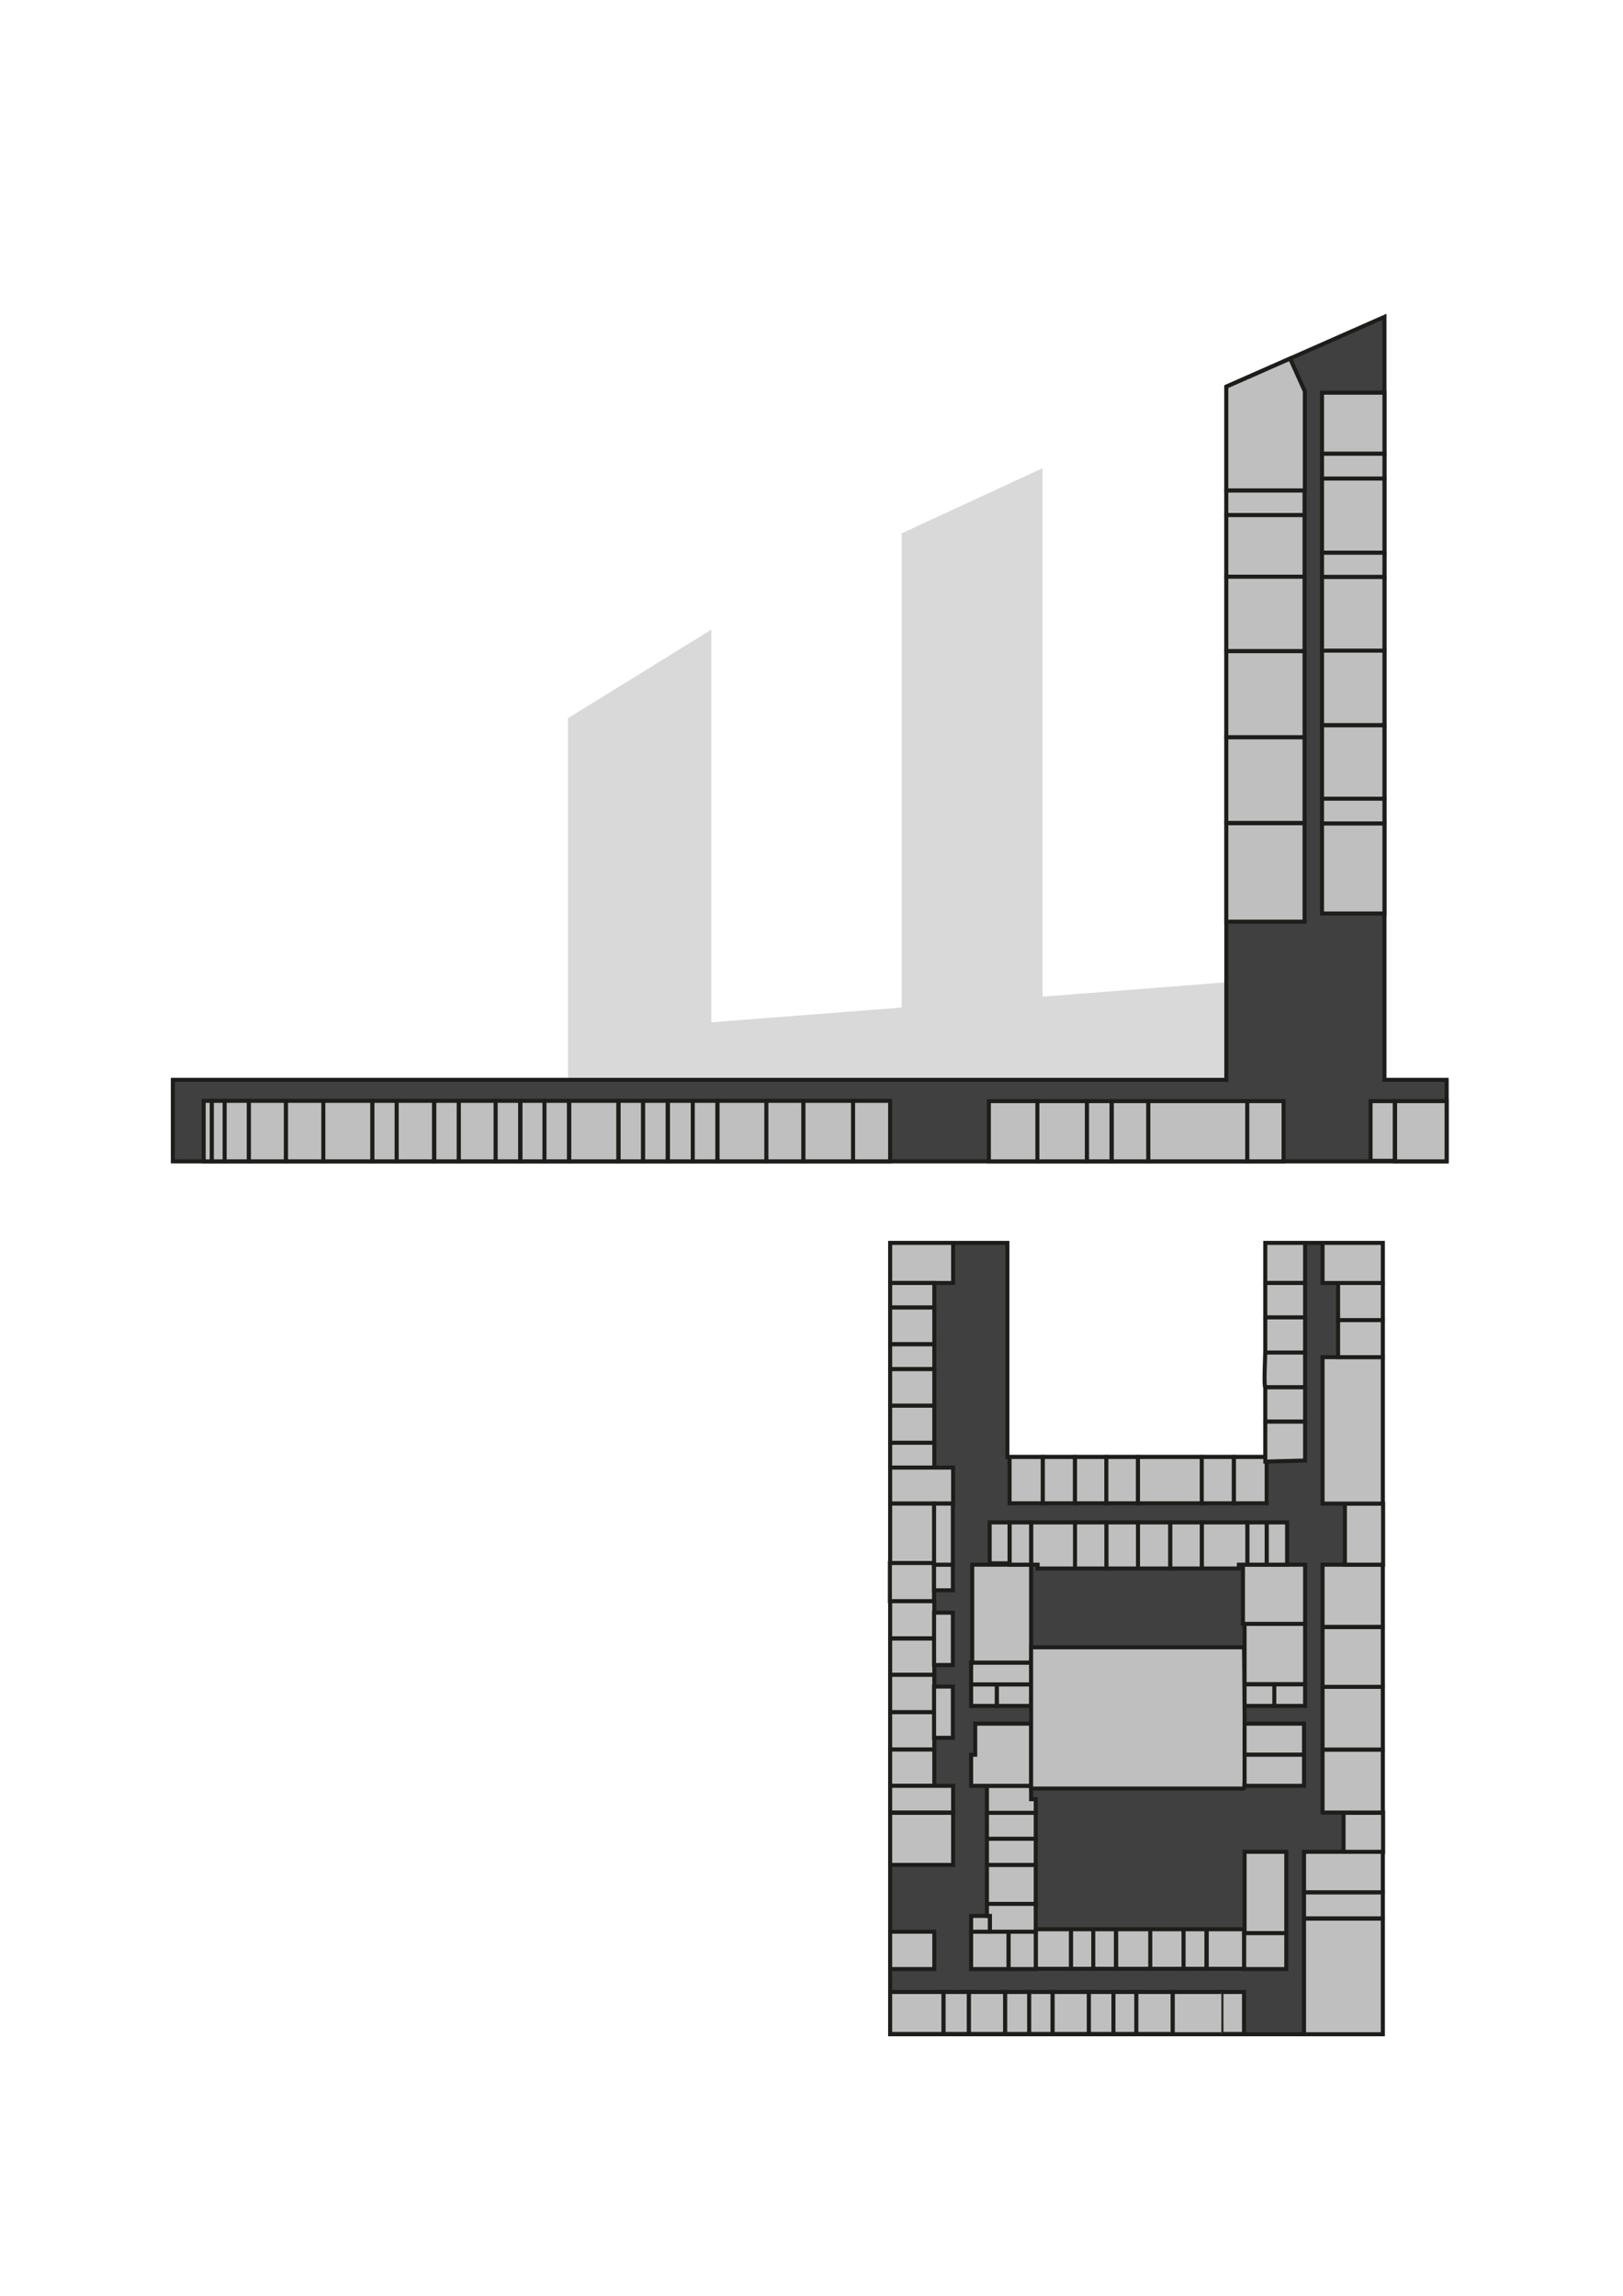 <?xml version="1.0" encoding="utf-8"?>
<!-- Generator: Adobe Illustrator 18.0.0, SVG Export Plug-In . SVG Version: 6.00 Build 0)  -->
<!DOCTYPE svg PUBLIC "-//W3C//DTD SVG 1.1//EN" "http://www.w3.org/Graphics/SVG/1.1/DTD/svg11.dtd">
<svg version="1.1" id="Calque_3" xmlns="http://www.w3.org/2000/svg" xmlns:xlink="http://www.w3.org/1999/xlink" x="0px" y="0px"
	 viewBox="0 0 595.3 841.9" enable-background="new 0 0 595.3 841.9" xml:space="preserve">
<polygon id="contour" fill="#D9D9D9" points="531.5,396.2 505.7,396.2 505.7,120.4 453,142.7 452.8,360 382.4,365.5 382.4,171.7 
	330.7,195.6 330.7,369.5 260.9,374.9 260.9,230.9 208.3,263.4 208.3,396.2 63.7,396.2 63.7,426 327.2,426 508,426 531.5,426 "/>
<polygon fill="#404040" stroke="#1D1D1B" stroke-width="1.484" stroke-miterlimit="10" points="449.8,141.8 449.8,396 63.4,396 
	63.4,425.9 530.6,425.9 530.6,396 507.8,396 507.8,116.2 "/>
<polygon id="e222" fill="#BFBFBF" stroke="#1D1D1B" stroke-width="1.479" stroke-miterlimit="10" points="449.8,179.9 478.6,179.9 
	478.6,143.5 473.2,131.5 449.8,141.8 "/>
<rect id="e219" title="E219" x="484.9" y="144" fill="#BFBFBF" stroke="#1D1D1B" stroke-width="1.479" stroke-miterlimit="10" width="22.9" height="22.4"/>
<rect id="e217" title="E217" x="484.9" y="166.4" fill="#BFBFBF" stroke="#1D1D1B" stroke-width="1.479" stroke-miterlimit="10" width="22.9" height="9.1"/>
<rect id="e215" title="E215" x="484.9" y="175.5" fill="#BFBFBF" stroke="#1D1D1B" stroke-width="1.479" stroke-miterlimit="10" width="22.9" height="27.2"/>
<rect id="e213" title="E213" x="484.9" y="202.7" fill="#BFBFBF" stroke="#1D1D1B" stroke-width="1.479" stroke-miterlimit="10" width="22.9" height="8.9"/>
<rect id="e211" title="E211" x="484.9" y="211.6" fill="#BFBFBF" stroke="#1D1D1B" stroke-width="1.479" stroke-miterlimit="10" width="22.9" height="27.1"/>
<rect id="e209" title="E209" x="484.9" y="238.6" fill="#BFBFBF" stroke="#1D1D1B" stroke-width="1.479" stroke-miterlimit="10" width="22.9" height="27.3"/>
<rect id="e207" title="E207" x="484.9" y="266" fill="#BFBFBF" stroke="#1D1D1B" stroke-width="1.479" stroke-miterlimit="10" width="22.9" height="27"/>
<rect id="e205" title="E205" x="484.9" y="292.9" fill="#BFBFBF" stroke="#1D1D1B" stroke-width="1.479" stroke-miterlimit="10" width="22.9" height="9.1"/>
<rect id="e201e203" title="E201-203" x="484.9" y="302" fill="#BFBFBF" stroke="#1D1D1B" stroke-width="1.479" stroke-miterlimit="10" width="22.9" height="33"/>
<rect id="e220" title="E220" x="449.8" y="179.9" fill="#BFBFBF" stroke="#1D1D1B" stroke-width="1.479" stroke-miterlimit="10" width="28.7" height="9"/>
<rect id="e218" title="E218" x="449.8" y="188.9" fill="#BFBFBF" stroke="#1D1D1B" stroke-width="1.479" stroke-miterlimit="10" width="28.7" height="22.6"/>
<rect id="e216" title="E216" x="449.8" y="211.5" fill="#BFBFBF" stroke="#1D1D1B" stroke-width="1.479" stroke-miterlimit="10" width="28.7" height="27.3"/>
<rect id="e210" title="E210" x="449.8" y="238.8" fill="#BFBFBF" stroke="#1D1D1B" stroke-width="1.479" stroke-miterlimit="10" width="28.7" height="31.6"/>
<rect id="e206" title="E206" x="449.8" y="270.4" fill="#BFBFBF" stroke="#1D1D1B" stroke-width="1.479" stroke-miterlimit="10" width="28.7" height="31.4"/>
<rect id="e202" title="E202" x="449.8" y="301.9" fill="#BFBFBF" stroke="#1D1D1B" stroke-width="1.479" stroke-miterlimit="10" width="28.7" height="36.1"/>
<rect id="s230" title="S230" x="74.7" y="403.7" fill="#BFBFBF" stroke="#1D1D1B" stroke-width="1.479" stroke-miterlimit="10" width="3" height="22.2"/>
<rect id="s229" title="S229" x="77.7" y="403.7" fill="#BFBFBF" stroke="#1D1D1B" stroke-width="1.479" stroke-miterlimit="10" width="4.7" height="22.2"/>
<rect id="s228" title="S228" x="82.4" y="403.7" fill="#BFBFBF" stroke="#1D1D1B" stroke-width="1.479" stroke-miterlimit="10" width="8.9" height="22.2"/>
<rect id="s227" title="S227" x="91.3" y="403.7" fill="#BFBFBF" stroke="#1D1D1B" stroke-width="1.479" stroke-miterlimit="10" width="13.6" height="22.2"/>
<rect id="s226" title="S226" x="104.9" y="403.7" fill="#BFBFBF" stroke="#1D1D1B" stroke-width="1.479" stroke-miterlimit="10" width="13.7" height="22.2"/>
<rect id="s225" title="S225" x="118.6" y="403.7" fill="#BFBFBF" stroke="#1D1D1B" stroke-width="1.479" stroke-miterlimit="10" width="18" height="22.2"/>
<rect id="s224" title="S224" x="136.6" y="403.7" fill="#BFBFBF" stroke="#1D1D1B" stroke-width="1.479" stroke-miterlimit="10" width="8.9" height="22.2"/>
<rect id="s223" title="S223" x="145.5" y="403.7" fill="#BFBFBF" stroke="#1D1D1B" stroke-width="1.479" stroke-miterlimit="10" width="13.7" height="22.2"/>
<rect id="s222" title="S222" x="159.3" y="403.7" fill="#BFBFBF" stroke="#1D1D1B" stroke-width="1.479" stroke-miterlimit="10" width="9" height="22.2"/>
<rect id="s221" title="S221" x="168.3" y="403.7" fill="#BFBFBF" stroke="#1D1D1B" stroke-width="1.479" stroke-miterlimit="10" width="13.6" height="22.2"/>
<rect id="s220" title="S220" x="181.8" y="403.7" fill="#BFBFBF" stroke="#1D1D1B" stroke-width="1.479" stroke-miterlimit="10" width="9" height="22.2"/>
<rect id="s219" title="S219" x="190.9" y="403.7" fill="#BFBFBF" stroke="#1D1D1B" stroke-width="1.479" stroke-miterlimit="10" width="8.9" height="22.2"/>
<rect id="s218" title="S218" x="199.7" y="403.7" fill="#BFBFBF" stroke="#1D1D1B" stroke-width="1.479" stroke-miterlimit="10" width="9" height="22.2"/>
<rect id="s217" title="S217" x="208.8" y="403.7" fill="#BFBFBF" stroke="#1D1D1B" stroke-width="1.479" stroke-miterlimit="10" width="18" height="22.2"/>
<rect id="s216" title="S216" x="226.9" y="403.7" fill="#BFBFBF" stroke="#1D1D1B" stroke-width="1.479" stroke-miterlimit="10" width="9" height="22.2"/>
<rect id="s215" title="S215" x="235.9" y="403.7" fill="#BFBFBF" stroke="#1D1D1B" stroke-width="1.479" stroke-miterlimit="10" width="9" height="22.2"/>
<rect id="s214" title="S214" x="245" y="403.7" fill="#BFBFBF" stroke="#1D1D1B" stroke-width="1.479" stroke-miterlimit="10" width="9.2" height="22.2"/>
<rect id="s213" title="S213" x="254.1" y="403.7" fill="#BFBFBF" stroke="#1D1D1B" stroke-width="1.479" stroke-miterlimit="10" width="9" height="22.2"/>
<rect id="s212bissalledereunionelec" title="S212 Bis, Salle de réunion Elec" x="263.2" y="403.7" fill="#BFBFBF" stroke="#1D1D1B" stroke-width="1.479" stroke-miterlimit="10" width="18" height="22.2"/>
<rect id="s212" title="S212" x="281.1" y="403.7" fill="#BFBFBF" stroke="#1D1D1B" stroke-width="1.479" stroke-miterlimit="10" width="13.6" height="22.2"/>
<rect id="s211" title="S211" x="294.7" y="403.7" fill="#BFBFBF" stroke="#1D1D1B" stroke-width="1.479" stroke-miterlimit="10" width="18.2" height="22.2"/>
<rect id="s210" title="S210" x="312.9" y="403.7" fill="#BFBFBF" stroke="#1D1D1B" stroke-width="1.479" stroke-miterlimit="10" width="13.6" height="22.2"/>
<rect id="s209" title="S209" x="362.7" y="403.8" fill="#BFBFBF" stroke="#1D1D1B" stroke-width="1.479" stroke-miterlimit="10" width="17.9" height="22.1"/>
<rect id="s208" title="S208" x="380.5" y="403.8" fill="#BFBFBF" stroke="#1D1D1B" stroke-width="1.479" stroke-miterlimit="10" width="18.2" height="22.1"/>
<rect id="s207" title="S207" x="398.7" y="403.8" fill="#BFBFBF" stroke="#1D1D1B" stroke-width="1.479" stroke-miterlimit="10" width="9" height="22.1"/>
<rect id="s206" title="S206" x="407.8" y="403.8" fill="#BFBFBF" stroke="#1D1D1B" stroke-width="1.479" stroke-miterlimit="10" width="13.4" height="22.1"/>
<rect id="s204" title="S204" x="421.2" y="403.8" fill="#BFBFBF" stroke="#1D1D1B" stroke-width="1.479" stroke-miterlimit="10" width="36.3" height="22.1"/>
<rect id="s203" title="S203" x="457.5" y="403.8" fill="#BFBFBF" stroke="#1D1D1B" stroke-width="1.479" stroke-miterlimit="10" width="13.3" height="22.1"/>
<rect id="s202" title="S202" x="502.7" y="403.8" fill="#BFBFBF" stroke="#1D1D1B" stroke-width="1.479" stroke-miterlimit="10" width="8.9" height="21.9"/>
<rect id="s201" title="S201" x="511.7" y="403.8" fill="#BFBFBF" stroke="#1D1D1B" stroke-width="1.479" stroke-miterlimit="10" width="18.9" height="22.1"/>
<polygon fill="#404040" stroke="#1D1D1B" stroke-width="1.484" stroke-miterlimit="10" points="326.5,455.8 369.5,455.8 
	369.5,534.3 464.1,534.3 464.1,455.8 507.2,455.8 507.2,746 326.5,746 "/>
<rect x="326.5" y="455.8" fill="#BFBFBF" stroke="#1D1D1B" stroke-width="1.479" stroke-miterlimit="10" width="23.1" height="14.7"/>
<rect x="326.5" y="470.5" fill="#BFBFBF" stroke="#1D1D1B" stroke-width="1.479" stroke-miterlimit="10" width="16.2" height="9"/>
<rect x="326.5" y="479.5" fill="#BFBFBF" stroke="#1D1D1B" stroke-width="1.479" stroke-miterlimit="10" width="16.2" height="13.4"/>
<rect x="326.5" y="493" fill="#BFBFBF" stroke="#1D1D1B" stroke-width="1.479" stroke-miterlimit="10" width="16.2" height="9.1"/>
<rect x="326.5" y="502.1" fill="#BFBFBF" stroke="#1D1D1B" stroke-width="1.479" stroke-miterlimit="10" width="16.2" height="13.4"/>
<rect x="326.5" y="515.5" fill="#BFBFBF" stroke="#1D1D1B" stroke-width="1.479" stroke-miterlimit="10" width="16.2" height="13.6"/>
<rect x="326.5" y="529.1" fill="#BFBFBF" stroke="#1D1D1B" stroke-width="1.479" stroke-miterlimit="10" width="16.2" height="9.1"/>
<rect x="326.5" y="538.2" fill="#BFBFBF" stroke="#1D1D1B" stroke-width="1.479" stroke-miterlimit="10" width="23.1" height="13.2"/>
<rect x="326.5" y="551.4" fill="#BFBFBF" stroke="#1D1D1B" stroke-width="1.479" stroke-miterlimit="10" width="16.2" height="21.9"/>
<path fill="#BFBFBF" stroke="#1D1D1B" stroke-width="1.479" stroke-miterlimit="10" d="M342.6,587.2c0-3.6,0-14,0-14h-16.2v14H342.6
	z"/>
<rect x="342.6" y="573.8" fill="#BFBFBF" stroke="#1D1D1B" stroke-width="1.479" stroke-miterlimit="10" width="6.9" height="9.4"/>
<rect x="326.5" y="587.2" fill="#BFBFBF" stroke="#1D1D1B" stroke-width="1.479" stroke-miterlimit="10" width="16.2" height="13.6"/>
<rect x="326.5" y="600.9" fill="#BFBFBF" stroke="#1D1D1B" stroke-width="1.479" stroke-miterlimit="10" width="16.2" height="13.3"/>
<rect x="342.6" y="551.4" fill="#BFBFBF" stroke="#1D1D1B" stroke-width="1.479" stroke-miterlimit="10" width="6.9" height="22.4"/>
<rect x="342.6" y="591.4" fill="#BFBFBF" stroke="#1D1D1B" stroke-width="1.479" stroke-miterlimit="10" width="6.9" height="19.2"/>
<rect x="326.5" y="614.2" fill="#BFBFBF" stroke="#1D1D1B" stroke-width="1.479" stroke-miterlimit="10" width="16.2" height="13.7"/>
<rect x="326.5" y="627.9" fill="#BFBFBF" stroke="#1D1D1B" stroke-width="1.479" stroke-miterlimit="10" width="16.2" height="13.7"/>
<rect x="326.5" y="641.6" fill="#BFBFBF" stroke="#1D1D1B" stroke-width="1.479" stroke-miterlimit="10" width="16.2" height="13.3"/>
<rect x="326.5" y="654.9" fill="#BFBFBF" stroke="#1D1D1B" stroke-width="1.479" stroke-miterlimit="10" width="23.1" height="9.8"/>
<rect x="342.6" y="618.5" fill="#BFBFBF" stroke="#1D1D1B" stroke-width="1.479" stroke-miterlimit="10" width="6.9" height="18.8"/>
<rect x="326.5" y="664.8" fill="#BFBFBF" stroke="#1D1D1B" stroke-width="1.479" stroke-miterlimit="10" width="23.1" height="19.1"/>
<rect x="326.5" y="708.4" fill="#BFBFBF" stroke="#1D1D1B" stroke-width="1.479" stroke-miterlimit="10" width="16.2" height="13.7"/>
<rect x="326.5" y="730.5" fill="#BFBFBF" stroke="#1D1D1B" stroke-width="1.479" stroke-miterlimit="10" width="19.6" height="15.4"/>
<rect x="346.1" y="730.5" fill="#BFBFBF" stroke="#1D1D1B" stroke-width="1.479" stroke-miterlimit="10" width="9.3" height="15.4"/>
<rect x="355.4" y="730.5" fill="#BFBFBF" stroke="#1D1D1B" stroke-width="1.479" stroke-miterlimit="10" width="13.3" height="15.4"/>
<rect x="368.7" y="730.5" fill="#BFBFBF" stroke="#1D1D1B" stroke-width="1.479" stroke-miterlimit="10" width="8.9" height="15.4"/>
<rect x="377.5" y="730.5" fill="#BFBFBF" stroke="#1D1D1B" stroke-width="1.479" stroke-miterlimit="10" width="8.6" height="15.4"/>
<rect x="386.1" y="730.5" fill="#BFBFBF" stroke="#1D1D1B" stroke-width="1.479" stroke-miterlimit="10" width="13.3" height="15.4"/>
<rect x="399.4" y="730.5" fill="#BFBFBF" stroke="#1D1D1B" stroke-width="1.479" stroke-miterlimit="10" width="9" height="15.4"/>
<rect x="408.4" y="730.5" fill="#BFBFBF" stroke="#1D1D1B" stroke-width="1.479" stroke-miterlimit="10" width="8.5" height="15.4"/>
<rect x="448" y="730.5" fill="#BFBFBF" stroke="#1D1D1B" stroke-width="1.479" stroke-miterlimit="10" width="8.3" height="15.4"/>
<polyline fill="#BFBFBF" stroke="#1D1D1B" stroke-width="1.479" stroke-miterlimit="10" points="448,730.5 430.1,730.5 430.1,746 
	448,746 "/>
<rect x="416.8" y="730.5" fill="#BFBFBF" stroke="#1D1D1B" stroke-width="1.479" stroke-miterlimit="10" width="13.3" height="15.4"/>
<path fill="#BFBFBF" stroke="#1D1D1B" stroke-width="1.479" stroke-miterlimit="10" d="M478.3,746c0.4,0,28.9,0,28.9,0v-42.4h-28.9
	V746z"/>
<rect x="456.3" y="708.9" fill="#BFBFBF" stroke="#1D1D1B" stroke-width="1.479" stroke-miterlimit="10" width="15.5" height="13.2"/>
<rect x="442.6" y="707.5" fill="#BFBFBF" stroke="#1D1D1B" stroke-width="1.479" stroke-miterlimit="10" width="13.7" height="14.5"/>
<rect x="434.1" y="707.5" fill="#BFBFBF" stroke="#1D1D1B" stroke-width="1.479" stroke-miterlimit="10" width="8.4" height="14.5"/>
<rect x="421.8" y="707.5" fill="#BFBFBF" stroke="#1D1D1B" stroke-width="1.479" stroke-miterlimit="10" width="12.3" height="14.5"/>
<rect x="409.4" y="707.5" fill="#BFBFBF" stroke="#1D1D1B" stroke-width="1.479" stroke-miterlimit="10" width="12.5" height="14.5"/>
<rect x="400.9" y="707.5" fill="#BFBFBF" stroke="#1D1D1B" stroke-width="1.479" stroke-miterlimit="10" width="8.4" height="14.5"/>
<rect x="392.8" y="707.5" fill="#BFBFBF" stroke="#1D1D1B" stroke-width="1.479" stroke-miterlimit="10" width="8.2" height="14.5"/>
<rect x="379.9" y="707.5" fill="#BFBFBF" stroke="#1D1D1B" stroke-width="1.479" stroke-miterlimit="10" width="12.9" height="14.5"/>
<rect x="369.9" y="708.4" fill="#BFBFBF" stroke="#1D1D1B" stroke-width="1.479" stroke-miterlimit="10" width="10" height="13.7"/>
<rect x="356.2" y="708.4" fill="#BFBFBF" stroke="#1D1D1B" stroke-width="1.479" stroke-miterlimit="10" width="13.7" height="13.7"/>
<rect x="356.2" y="702.6" fill="#BFBFBF" stroke="#1D1D1B" stroke-width="1.479" stroke-miterlimit="10" width="6.9" height="5.8"/>
<polygon fill="#BFBFBF" stroke="#1D1D1B" stroke-width="1.479" stroke-miterlimit="10" points="362,698.1 379.9,698.1 379.9,708.4 
	363.1,708.4 363.1,702.6 362,702.6 "/>
<rect x="362" y="683.9" fill="#BFBFBF" stroke="#1D1D1B" stroke-width="1.479" stroke-miterlimit="10" width="17.9" height="14.3"/>
<rect x="362" y="674.3" fill="#BFBFBF" stroke="#1D1D1B" stroke-width="1.479" stroke-miterlimit="10" width="17.9" height="9.6"/>
<path fill="#BFBFBF" stroke="#1D1D1B" stroke-width="1.479" stroke-miterlimit="10" d="M362,674.3c1.7,0,17.9,0,17.9,0v-9.6H362
	V674.3z"/>
<polygon fill="#BFBFBF" stroke="#1D1D1B" stroke-width="1.479" stroke-miterlimit="10" points="362,664.8 379.9,664.8 379.9,659.8 
	378.2,659.8 378.2,654.9 362,654.9 "/>
<polygon fill="#BFBFBF" stroke="#1D1D1B" stroke-width="1.479" stroke-miterlimit="10" points="356.2,654.9 378.2,654.9 
	378.2,632.1 357.7,632.1 357.7,643.5 356.2,643.5 "/>
<rect x="365.6" y="617.7" fill="#BFBFBF" stroke="#1D1D1B" stroke-width="1.479" stroke-miterlimit="10" width="12.6" height="7.9"/>
<rect x="356.2" y="617.7" fill="#BFBFBF" stroke="#1D1D1B" stroke-width="1.479" stroke-miterlimit="10" width="9.4" height="7.9"/>
<rect x="356.2" y="609.7" fill="#BFBFBF" stroke="#1D1D1B" stroke-width="1.479" stroke-miterlimit="10" width="22" height="8"/>
<rect x="356.6" y="573.8" fill="#BFBFBF" stroke="#1D1D1B" stroke-width="1.479" stroke-miterlimit="10" width="21.6" height="35.9"/>
<path fill="#BFBFBF" stroke="#1D1D1B" stroke-width="1.479" stroke-miterlimit="10" d="M378.2,604.1c1.5,0,78.1,0,78.1,0
	s0.6,51.8,0,51.8c-0.6,0-78.1,0-78.1,0V604.1z"/>
<rect x="456.5" y="679.1" fill="#BFBFBF" stroke="#1D1D1B" stroke-width="1.479" stroke-miterlimit="10" width="15.3" height="29.8"/>
<rect x="478.3" y="679.1" fill="#BFBFBF" stroke="#1D1D1B" stroke-width="1.479" stroke-miterlimit="10" width="28.9" height="14.9"/>
<rect x="478.3" y="694" fill="#BFBFBF" stroke="#1D1D1B" stroke-width="1.479" stroke-miterlimit="10" width="28.9" height="9.5"/>
<rect x="492.8" y="664.8" fill="#BFBFBF" stroke="#1D1D1B" stroke-width="1.479" stroke-miterlimit="10" width="14.5" height="14.3"/>
<rect x="485.1" y="641.6" fill="#BFBFBF" stroke="#1D1D1B" stroke-width="1.479" stroke-miterlimit="10" width="22.1" height="23.1"/>
<rect x="485.1" y="618.5" fill="#BFBFBF" stroke="#1D1D1B" stroke-width="1.479" stroke-miterlimit="10" width="22.1" height="23.1"/>
<rect x="485.1" y="596.7" fill="#BFBFBF" stroke="#1D1D1B" stroke-width="1.479" stroke-miterlimit="10" width="22.1" height="21.9"/>
<rect x="456.5" y="632.1" fill="#BFBFBF" stroke="#1D1D1B" stroke-width="1.479" stroke-miterlimit="10" width="21.8" height="11.4"/>
<rect x="456.5" y="643.5" fill="#BFBFBF" stroke="#1D1D1B" stroke-width="1.479" stroke-miterlimit="10" width="21.8" height="11.4"/>
<rect x="467.4" y="617.7" fill="#BFBFBF" stroke="#1D1D1B" stroke-width="1.479" stroke-miterlimit="10" width="11.3" height="7.9"/>
<rect x="456.5" y="617.7" fill="#BFBFBF" stroke="#1D1D1B" stroke-width="1.479" stroke-miterlimit="10" width="10.9" height="7.9"/>
<rect x="456.5" y="595.5" fill="#BFBFBF" stroke="#1D1D1B" stroke-width="1.479" stroke-miterlimit="10" width="22.2" height="22.1"/>
<rect x="485.1" y="573.8" fill="#BFBFBF" stroke="#1D1D1B" stroke-width="1.479" stroke-miterlimit="10" width="22.1" height="22.8"/>
<rect x="455.9" y="573.8" fill="#BFBFBF" stroke="#1D1D1B" stroke-width="1.479" stroke-miterlimit="10" width="22.8" height="21.7"/>
<rect x="493.3" y="551.4" fill="#BFBFBF" stroke="#1D1D1B" stroke-width="1.479" stroke-miterlimit="10" width="14" height="22.4"/>
<rect x="464.6" y="558.3" fill="#BFBFBF" stroke="#1D1D1B" stroke-width="1.479" stroke-miterlimit="10" width="7.5" height="15.5"/>
<rect x="457.5" y="558.3" fill="#BFBFBF" stroke="#1D1D1B" stroke-width="1.479" stroke-miterlimit="10" width="7.1" height="15.5"/>
<polygon fill="#BFBFBF" stroke="#1D1D1B" stroke-width="1.479" stroke-miterlimit="10" points="440.8,558.3 457.5,558.3 
	457.5,573.8 454.4,573.8 454.4,575.2 440.8,575.2 "/>
<rect x="429.2" y="558.3" fill="#BFBFBF" stroke="#1D1D1B" stroke-width="1.479" stroke-miterlimit="10" width="11.6" height="16.9"/>
<rect x="417.4" y="558.3" fill="#BFBFBF" stroke="#1D1D1B" stroke-width="1.479" stroke-miterlimit="10" width="11.8" height="16.9"/>
<rect x="405.8" y="558.3" fill="#BFBFBF" stroke="#1D1D1B" stroke-width="1.479" stroke-miterlimit="10" width="11.6" height="16.9"/>
<rect x="394.3" y="558.3" fill="#BFBFBF" stroke="#1D1D1B" stroke-width="1.479" stroke-miterlimit="10" width="11.5" height="16.9"/>
<polygon fill="#BFBFBF" stroke="#1D1D1B" stroke-width="1.479" stroke-miterlimit="10" points="394.3,558.3 378.2,558.3 
	378.2,573.8 380.6,573.8 380.6,575.2 394.3,575.2 "/>
<rect x="370.3" y="558.3" fill="#BFBFBF" stroke="#1D1D1B" stroke-width="1.479" stroke-miterlimit="10" width="7.9" height="15.5"/>
<rect x="363" y="558.3" fill="#BFBFBF" stroke="#1D1D1B" stroke-width="1.479" stroke-miterlimit="10" width="7.3" height="15"/>
<rect x="370.3" y="534.3" fill="#BFBFBF" stroke="#1D1D1B" stroke-width="1.479" stroke-miterlimit="10" width="12.2" height="17"/>
<rect x="382.5" y="534.3" fill="#BFBFBF" stroke="#1D1D1B" stroke-width="1.479" stroke-miterlimit="10" width="11.8" height="17"/>
<rect x="394.3" y="534.3" fill="#BFBFBF" stroke="#1D1D1B" stroke-width="1.479" stroke-miterlimit="10" width="11.5" height="17"/>
<rect x="405.8" y="534.3" fill="#BFBFBF" stroke="#1D1D1B" stroke-width="1.479" stroke-miterlimit="10" width="11.6" height="17"/>
<rect x="417.4" y="534.3" fill="#BFBFBF" stroke="#1D1D1B" stroke-width="1.479" stroke-miterlimit="10" width="23.4" height="17"/>
<rect x="440.8" y="534.3" fill="#BFBFBF" stroke="#1D1D1B" stroke-width="1.479" stroke-miterlimit="10" width="11.8" height="17"/>
<rect x="452.6" y="534.3" fill="#BFBFBF" stroke="#1D1D1B" stroke-width="1.479" stroke-miterlimit="10" width="12" height="17"/>
<rect x="485.1" y="497.7" fill="#BFBFBF" stroke="#1D1D1B" stroke-width="1.479" stroke-miterlimit="10" width="22.1" height="53.7"/>
<polygon fill="#BFBFBF" stroke="#1D1D1B" stroke-width="1.479" stroke-miterlimit="10" points="478.7,535.6 478.7,521.3 
	464.1,521.3 464.1,534.3 464.1,536 "/>
<rect x="464.1" y="508.7" fill="#BFBFBF" stroke="#1D1D1B" stroke-width="1.479" stroke-miterlimit="10" width="14.6" height="12.6"/>
<path fill="#BFBFBF" stroke="#1D1D1B" stroke-width="1.479" stroke-miterlimit="10" d="M478.7,508.7V496h-14.6c0,0-0.6,12.7,0,12.7
	S478.7,508.7,478.7,508.7z"/>
<rect x="464.1" y="483.1" fill="#BFBFBF" stroke="#1D1D1B" stroke-width="1.479" stroke-miterlimit="10" width="14.6" height="12.9"/>
<rect x="490.8" y="484.1" fill="#BFBFBF" stroke="#1D1D1B" stroke-width="1.479" stroke-miterlimit="10" width="16.4" height="13.6"/>
<rect x="490.8" y="470.5" fill="#BFBFBF" stroke="#1D1D1B" stroke-width="1.479" stroke-miterlimit="10" width="16.4" height="13.6"/>
<rect x="485.1" y="455.8" fill="#BFBFBF" stroke="#1D1D1B" stroke-width="1.479" stroke-miterlimit="10" width="22.1" height="14.7"/>
<rect x="464.1" y="455.8" fill="#BFBFBF" stroke="#1D1D1B" stroke-width="1.479" stroke-miterlimit="10" width="14.6" height="14.7"/>
<rect x="464.1" y="470.5" fill="#BFBFBF" stroke="#1D1D1B" stroke-width="1.479" stroke-miterlimit="10" width="14.6" height="12.6"/>
</svg>
